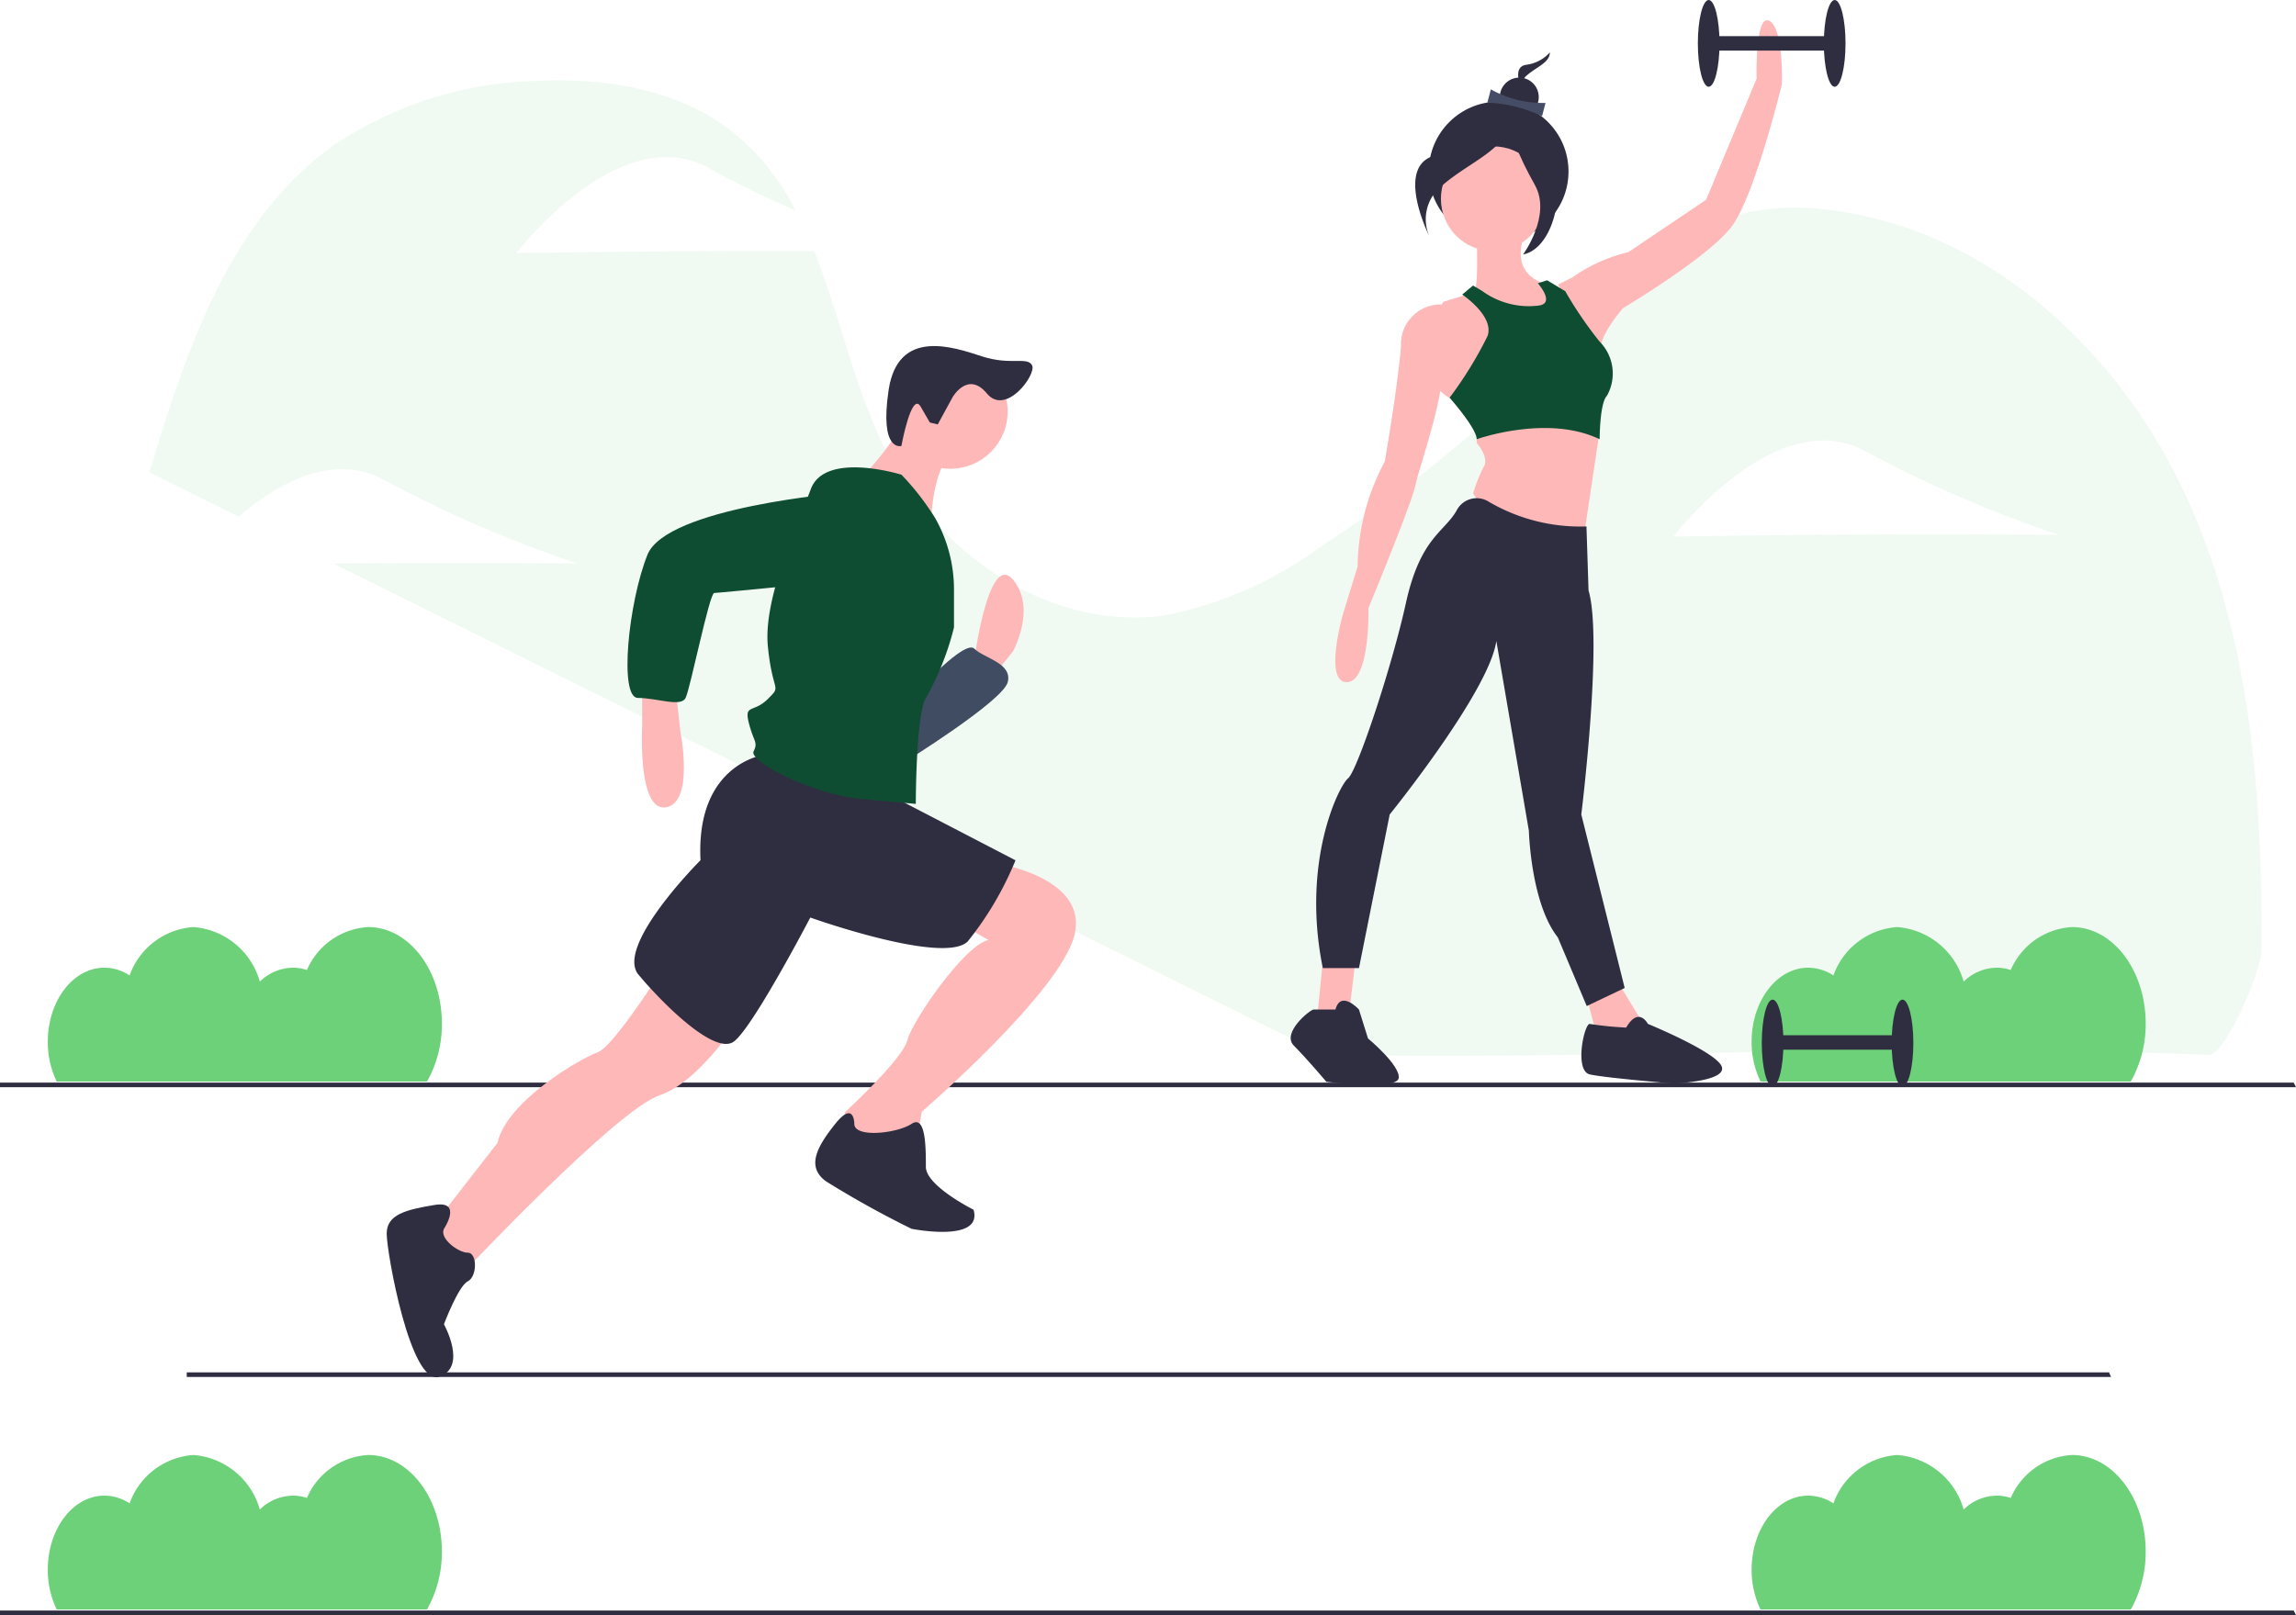 <svg id="Activity_-illustration" data-name="Activity -illustration" xmlns="http://www.w3.org/2000/svg" width="100" height="70.364" viewBox="0 0 100 70.364">
  <path id="Path_2218" data-name="Path 2218" d="M214.222,208.514c-2.879-6.161-8.514-11.417-15.321-12.273a10.471,10.471,0,0,0-5.349.566c-2.192.921-3.807,2.78-5.44,4.495a65.429,65.429,0,0,1-11.529,9.607,17.02,17.02,0,0,1-6.763,2.974c-4.939.7-9.824-2.634-12.076-7.037-1.407-2.75-2.057-5.98-3.195-8.84-1.31,0-2.871,0-4.55.006-4.641.021-8.419.089-8.419.089s4.49-5.883,8.4-3.7c1.25.7,2.559,1.318,3.762,1.842a10.433,10.433,0,0,0-2.732-3.412c-2.339-1.855-5.507-2.376-8.5-2.237a16.6,16.6,0,0,0-8.874,2.8c-4.552,3.24-6.432,8.943-8.041,14.257l3.889,1.928c1.668-1.426,4.107-2.838,6.356-1.585a53.73,53.73,0,0,0,8.4,3.627s-3.747-.034-8.388-.012c-.779,0-1.534.008-2.251.014l43.177,21.41c14.241.2,24.979-.563,38.511,0,.706.029,2.293-3.63,2.3-4.593C217.631,221.644,217.1,214.675,214.222,208.514Zm-13.828,1.847c-4.641.021-8.419.089-8.419.089s4.49-5.883,8.4-3.7a53.731,53.731,0,0,0,8.4,3.627S205.035,210.339,200.394,210.36Z" transform="translate(-119.09 -187.072)" fill="rgba(109,209,121,0.1)"/>
  <path id="Path_2219" data-name="Path 2219" d="M836.161,554.92c0-2.32-1.436-4.2-3.208-4.2a3.1,3.1,0,0,0-2.67,1.871,1.922,1.922,0,0,0-.613-.1,2.089,2.089,0,0,0-1.437.606,3.267,3.267,0,0,0-2.891-2.377,3.179,3.179,0,0,0-2.782,2.109,1.994,1.994,0,0,0-1.1-.338c-1.36,0-2.462,1.443-2.462,3.224a3.961,3.961,0,0,0,.388,1.736h16.126A5.078,5.078,0,0,0,836.161,554.92Z" transform="translate(-742.708 -510.331)" fill="#6dd179"/>
  <path id="Path_2338" data-name="Path 2338" d="M836.161,554.92c0-2.32-1.436-4.2-3.208-4.2a3.1,3.1,0,0,0-2.67,1.871,1.922,1.922,0,0,0-.613-.1,2.089,2.089,0,0,0-1.437.606,3.267,3.267,0,0,0-2.891-2.377,3.179,3.179,0,0,0-2.782,2.109,1.994,1.994,0,0,0-1.1-.338c-1.36,0-2.462,1.443-2.462,3.224a3.961,3.961,0,0,0,.388,1.736h16.126A5.078,5.078,0,0,0,836.161,554.92Z" transform="translate(-742.708 -487.331)" fill="#6dd179"/>
  <path id="Path_2220" data-name="Path 2220" d="M165.809,587.435H82v-.2h83.725Z" transform="translate(-73.866 -527.445)" fill="#2f2e41"/>
  <path id="Path_2221" data-name="Path 2221" d="M100,463.435H0v-.2H99.9Z" transform="translate(0 -416.071)" fill="#2f2e41"/>
  <path id="Path_2339" data-name="Path 2339" d="M100,463.435H0v-.2H99.9Z" transform="translate(0 -393.071)" fill="#2f2e41"/>
  <path id="Path_2222" data-name="Path 2222" d="M483.63,404.313s.624-4.572,1.663-3.325,0,3.118,0,3.118l-.831,1.039-.831-.624Z" transform="translate(-441.172 -375.732)" fill="#ffb8b8"/>
  <path id="Path_2223" data-name="Path 2223" d="M452.826,433.689s2.078-2.286,2.494-1.871,1.663.624,1.455,1.455-4.572,3.533-4.572,3.533Z" transform="translate(-412.884 -403.556)" fill="#454d66"/>
  <path id="Path_2224" data-name="Path 2224" d="M452.826,433.689s2.078-2.286,2.494-1.871,1.663.624,1.455,1.455-4.572,3.533-4.572,3.533Z" transform="translate(-412.884 -403.556)" fill="#0e4d32" opacity="0.1"/>
  <path id="Path_2225" data-name="Path 2225" d="M338.946,449.038V450.7s-.208,3.741,1.039,3.533.624-3.325.624-3.325l-.208-1.871Z" transform="translate(-310.978 -419.061)" fill="#ffb8b8"/>
  <path id="Path_2226" data-name="Path 2226" d="M256.645,570.557s-1.871,2.91-2.494,3.118-3.949,2.078-4.365,3.949l-2.91,3.741,1.455,1.871s6.651-7.066,8.521-7.69,3.741-3.741,3.741-3.741Z" transform="translate(-228.121 -527.829)" fill="#ffb8b8"/>
  <path id="Path_2227" data-name="Path 2227" d="M431.824,522.369s3.949.624,3.325,3.118-6.651,7.69-6.651,7.69l-.208,1.247-2.286.416-1.039-1.039.208-.623s2.494-2.286,2.7-3.118,2.494-4.157,3.533-4.365l-1.455-.831Z" transform="translate(-388.353 -484.741)" fill="#ffb8b8"/>
  <path id="Path_2228" data-name="Path 2228" d="M230.514,669.857s.831-1.247-.416-1.039-2.078.416-2.078,1.247,1.039,6.651,2.286,6.235.208-2.286.208-2.286.624-1.663,1.039-1.871.416-1.247,0-1.247S230.306,670.273,230.514,669.857Z" transform="translate(-211.178 -616.321)" fill="#2f2e41"/>
  <path id="Path_2229" data-name="Path 2229" d="M415.812,629.218s0-1.039-.831,0-1.247,1.871-.416,2.494a41.812,41.812,0,0,0,3.741,2.078s3.118.624,2.7-.831c0,0-2.078-1.039-2.078-1.87s0-2.286-.624-1.871S415.812,629.842,415.812,629.218Z" transform="translate(-378.603 -580.255)" fill="#2f2e41"/>
  <path id="Path_2230" data-name="Path 2230" d="M340.716,476.275s-2.91.416-2.7,4.572c0,0-3.741,3.741-2.7,4.988s3.325,3.533,4.157,2.91,3.325-5.4,3.325-5.4,5.819,2.078,6.859,1.039a14.237,14.237,0,0,0,2.078-3.533l-5.2-2.7Z" transform="translate(-307.506 -443.371)" fill="#2f2e41"/>
  <circle id="Ellipse_178" data-name="Ellipse 178" cx="2.494" cy="2.494" r="2.494" transform="translate(38.9 15.434)" fill="#ffb8b8"/>
  <path id="Path_2231" data-name="Path 2231" d="M436.985,333.8a15.472,15.472,0,0,1-1.871,2.494c-.416.208,2.91,2.286,2.91,2.286s0-2.7,1.039-3.325Z" transform="translate(-397.48 -315.593)" fill="#ffb8b8"/>
  <path id="Path_2232" data-name="Path 2232" d="M391.317,353.939s-3.325-1.039-3.949.624-2.078,4.78-1.871,6.859.624,1.663,0,2.286-1.039.208-.831,1.039.416.831.208,1.247,2.494,1.871,4.78,2.078l2.286.208s0-3.741.416-4.572a12.157,12.157,0,0,0,1.247-3.118v-1.65a6.31,6.31,0,0,0-.831-3.131h0A11.423,11.423,0,0,0,391.317,353.939Z" transform="translate(-352.053 -333.257)" fill="#0e4d32"/>
  <path id="Path_2233" data-name="Path 2233" d="M341.79,365.232s-7.69.624-8.521,2.7-1.247,6.235-.416,6.235,1.871.416,2.078,0,1.039-4.572,1.247-4.572,6.443-.624,6.443-.624S345.324,365.647,341.79,365.232Z" transform="translate(-305.071 -343.761)" fill="#0e4d32"/>
  <path id="Path_2234" data-name="Path 2234" d="M447.9,305.332s.662-1.15,1.489-.151,2.173-.837,1.967-1.229-.936.018-2.187-.391-3.659-1.241-4.062,1.475.557,2.431.557,2.431.44-2.407.838-1.715l.4.691.345.085Z" transform="translate(-406.405 -288.037)" fill="#2f2e41"/>
  <circle id="Ellipse_179" data-name="Ellipse 179" cx="3.043" cy="3.043" r="3.043" transform="translate(62.229 4.428)" fill="#2f2e41"/>
  <path id="Path_2235" data-name="Path 2235" d="M699.8,246.129s.158,2.834-.157,2.834,1.968,1.338,1.968,1.338l1.417-.787v-.945s-1.89-.236-1.1-2.283S699.8,246.129,699.8,246.129Z" transform="translate(-635.503 -236.149)" fill="#ffb8b8"/>
  <path id="Path_2236" data-name="Path 2236" d="M572.69,411.517l-.236,2.362.787.236.63-.63.236-1.968Z" transform="translate(-515.084 -369.571)" fill="#ffb8b8"/>
  <path id="Path_2237" data-name="Path 2237" d="M689.124,419.29l.394,1.5,1.1.709,1.181-.63-1.338-2.2Z" transform="translate(-620.054 -375.981)" fill="#ffb8b8"/>
  <circle id="Ellipse_180" data-name="Ellipse 180" cx="2.283" cy="2.283" r="2.283" transform="translate(62.758 6.377)" fill="#ffb8b8"/>
  <path id="Path_2238" data-name="Path 2238" d="M680.81,285.136l-.551-.236a2.233,2.233,0,0,1-1.023-1.653,5.349,5.349,0,0,1,.787-2.519l1.26-.394,1.48,1.2.016,1.945Z" transform="translate(-617.16 -267.578)" fill="#ffb8b8"/>
  <path id="Path_2239" data-name="Path 2239" d="M645.025,284.455l-.315-.157a1.728,1.728,0,0,0-1.732,1.811c-.157,1.89-.709,5.039-.709,5.039a9.826,9.826,0,0,0-1.181,4.566l-.63,2.047s-.866,2.992.157,2.992.945-3.228.945-3.228,1.89-4.566,2.047-5.354,1.5-4.488,1.1-5.511A2.894,2.894,0,0,1,645.025,284.455Z" transform="translate(-581.958 -271.035)" fill="#ffb8b8"/>
  <path id="Path_2240" data-name="Path 2240" d="M700.074,335.89v.866s.551.63.315,1.023a6.871,6.871,0,0,0-.472,1.181l1.1,1.732,3.7.315.736-4.93Z" transform="translate(-635.758 -317.462)" fill="#ffb8b8"/>
  <path id="Path_2241" data-name="Path 2241" d="M736.425,175.731l.63-.315a7.086,7.086,0,0,1,2.441-1.1l3.385-2.283,2.2-5.275s-.079-2.834.551-2.519.551,2.756.551,2.756-1.181,4.881-2.2,6.22-4.724,3.543-4.724,3.543-1.023,1.181-.945,1.732S736.425,175.731,736.425,175.731Z" transform="translate(-668.573 -163.331)" fill="#ffb8b8"/>
  <path id="Path_2242" data-name="Path 2242" d="M638.675,365.392a.982.982,0,0,0-1.417.394c-.551.945-1.575,1.181-2.2,4.015s-2.126,7.322-2.519,7.637-2.047,3.622-1.1,8.267h1.575l1.338-6.692s4.33-5.354,4.645-7.558l1.417,8.267s.079,3.149,1.26,4.645l1.26,2.992,1.653-.787-1.89-7.558s.945-7.637.315-9.763l-.09-2.787A7.876,7.876,0,0,1,638.675,365.392Z" transform="translate(-573.825 -343.529)" fill="#2f2e41"/>
  <path id="Path_2243" data-name="Path 2243" d="M622.689,583.194h-.945c-.158,0-1.417,1.023-.866,1.575s1.417,1.575,1.417,1.575,3.07.391,3.149-.161-1.338-1.729-1.338-1.729l-.394-1.26S622.925,582.328,622.689,583.194Z" transform="translate(-564.525 -539.214)" fill="#2f2e41"/>
  <path id="Path_2244" data-name="Path 2244" d="M748.887,590.4a15.042,15.042,0,0,1-1.575-.157c-.236-.079-.709,2.047,0,2.2s3.622.394,3.622.394,2.283-.079,2.126-.709-3.228-1.89-3.228-1.89S749.438,589.459,748.887,590.4Z" transform="translate(-678.062 -545.632)" fill="#2f2e41"/>
  <path id="Path_2245" data-name="Path 2245" d="M691.016,275.25l-.394-.236-.472.394s1.417.945,1.1,1.811A16.859,16.859,0,0,1,689.6,279.9s1.181,1.338,1.181,1.811c0,0,3.071-1.1,5.354,0,0,0,0-1.575.315-1.89a1.975,1.975,0,0,0-.315-2.362,17.268,17.268,0,0,1-1.5-2.2l-.787-.472-.406.129s.8.895.012.974A3.453,3.453,0,0,1,691.016,275.25Z" transform="translate(-626.464 -262.575)" fill="#0e4d32"/>
  <path id="Path_2246" data-name="Path 2246" d="M721.188,178.347a1.664,1.664,0,0,1-1.032.54c-.688.1-.147,1.179-.147,1.179a.621.621,0,0,1,.2-.737C720.6,178.986,721.188,178.789,721.188,178.347Z" transform="translate(-653.685 -176.064)" fill="#2f2e41"/>
  <circle id="Ellipse_181" data-name="Ellipse 181" cx="0.848" cy="0.848" r="0.848" transform="translate(65.323 3.381)" fill="#2f2e41"/>
  <path id="Path_2247" data-name="Path 2247" d="M708.72,195.741a6,6,0,0,0-2.381-.592l.151-.579a4.652,4.652,0,0,0,2.381.592Z" transform="translate(-641.558 -190.677)" fill="#454d66"/>
  <path id="Path_2248" data-name="Path 2248" d="M679.054,206.89a4.994,4.994,0,0,1-3.1,1.622c-2.065.295-.442,3.539-.442,3.539a1.865,1.865,0,0,1,.59-2.212C677.284,208.807,679.054,208.217,679.054,206.89Z" transform="translate(-613.267 -201.775)" fill="#2f2e41"/>
  <path id="Path_2249" data-name="Path 2249" d="M716.971,206.1s.59,2.065,1.475,2.36.443,3.392-1.032,3.687c0,0,1.253-1.7.516-3.023S716.75,206.76,716.971,206.1Z" transform="translate(-651.078 -201.06)" fill="#2f2e41"/>
  <rect id="Rectangle_2038" data-name="Rectangle 2038" width="5.432" height="0.63" transform="translate(74.462 1.575)" fill="#2f2e41"/>
  <ellipse id="Ellipse_182" data-name="Ellipse 182" cx="0.472" cy="1.89" rx="0.472" ry="1.89" transform="translate(79.436 0)" fill="#2f2e41"/>
  <ellipse id="Ellipse_183" data-name="Ellipse 183" cx="0.472" cy="1.89" rx="0.472" ry="1.89" transform="translate(73.948 0)" fill="#2f2e41"/>
  <rect id="Rectangle_2039" data-name="Rectangle 2039" width="5.432" height="0.63" transform="translate(77.247 45.102)" fill="#2f2e41"/>
  <ellipse id="Ellipse_184" data-name="Ellipse 184" cx="0.472" cy="1.89" rx="0.472" ry="1.89" transform="translate(82.39 43.55)" fill="#2f2e41"/>
  <ellipse id="Ellipse_185" data-name="Ellipse 185" cx="0.472" cy="1.89" rx="0.472" ry="1.89" transform="translate(76.732 43.55)" fill="#2f2e41"/>
  <path id="Path_2250" data-name="Path 2250" d="M98.161,554.92c0-2.32-1.436-4.2-3.208-4.2a3.1,3.1,0,0,0-2.67,1.871,1.922,1.922,0,0,0-.613-.1,2.089,2.089,0,0,0-1.437.606,3.267,3.267,0,0,0-2.891-2.377,3.179,3.179,0,0,0-2.782,2.109,1.994,1.994,0,0,0-1.1-.338c-1.36,0-2.462,1.443-2.462,3.224a3.961,3.961,0,0,0,.388,1.736H97.514A5.079,5.079,0,0,0,98.161,554.92Z" transform="translate(-78.916 -510.331)" fill="#6dd179"/>
  <path id="Path_2337" data-name="Path 2337" d="M98.161,554.92c0-2.32-1.436-4.2-3.208-4.2a3.1,3.1,0,0,0-2.67,1.871,1.922,1.922,0,0,0-.613-.1,2.089,2.089,0,0,0-1.437.606,3.267,3.267,0,0,0-2.891-2.377,3.179,3.179,0,0,0-2.782,2.109,1.994,1.994,0,0,0-1.1-.338c-1.36,0-2.462,1.443-2.462,3.224a3.961,3.961,0,0,0,.388,1.736H97.514A5.079,5.079,0,0,0,98.161,554.92Z" transform="translate(-78.916 -487.331)" fill="#6dd179"/>
</svg>
